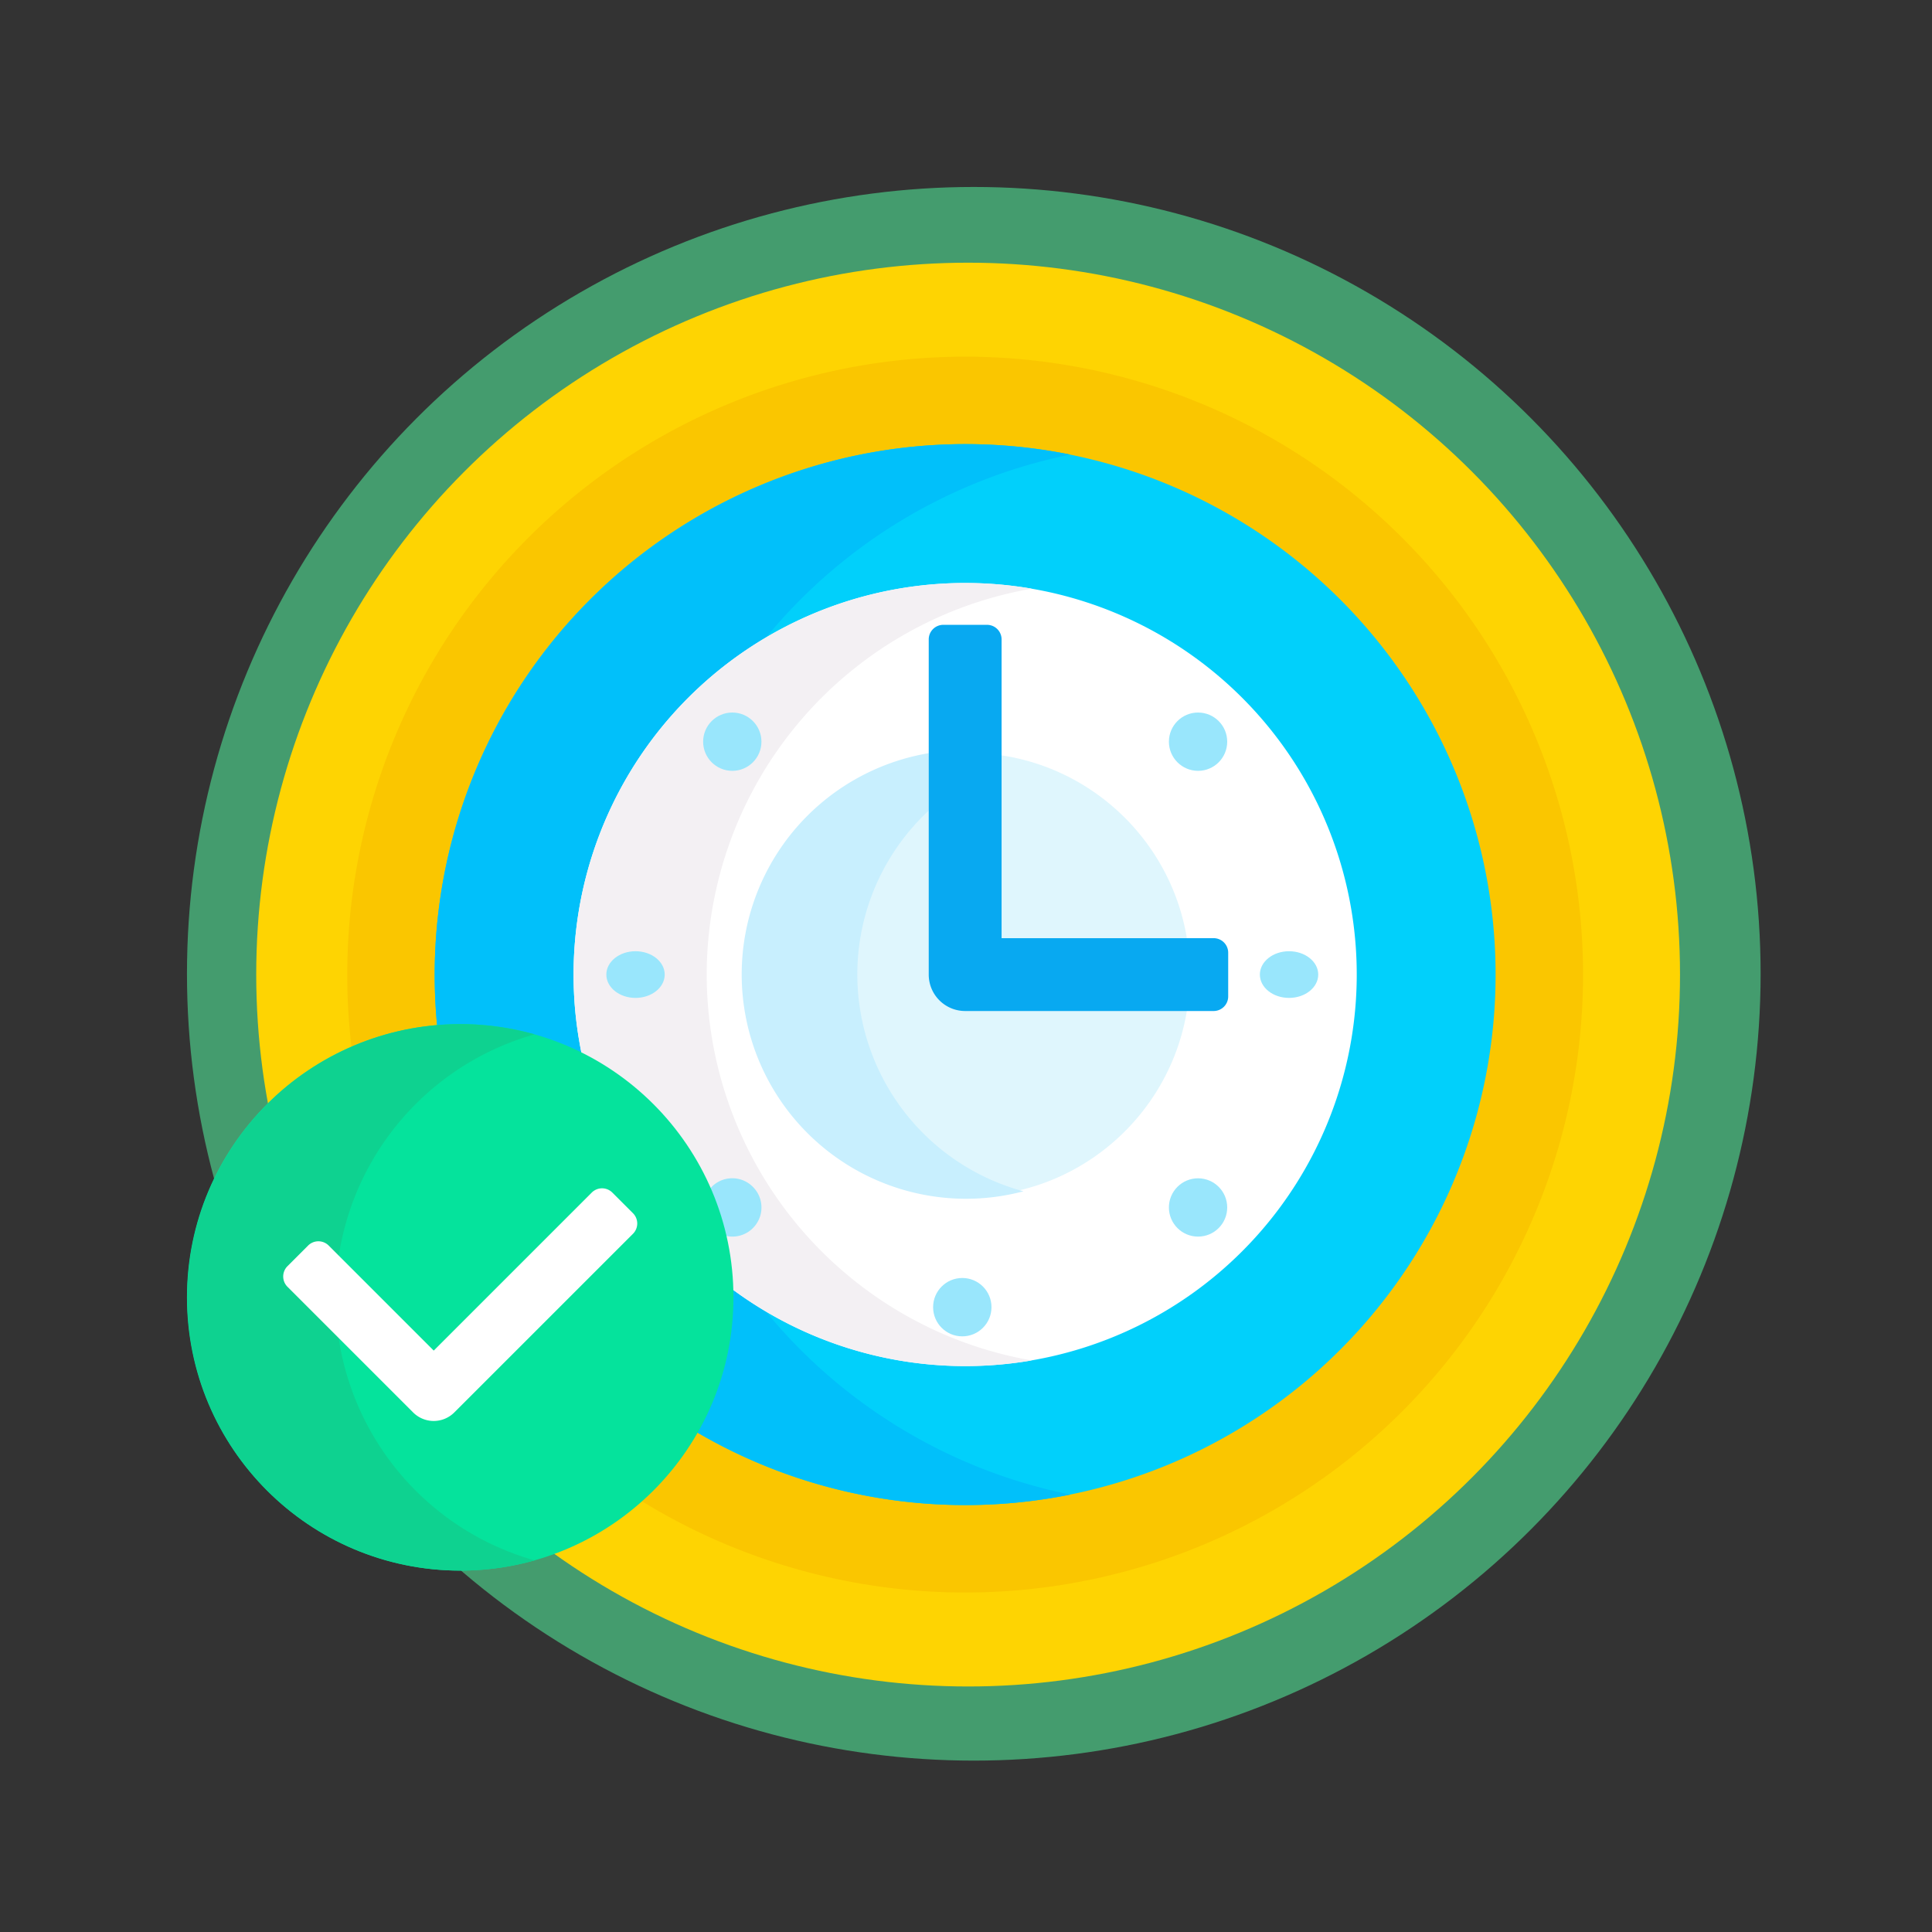 <svg xmlns="http://www.w3.org/2000/svg" width="124" height="124" viewBox="0 0 124 124">
  <rect x="0" y="0" width="124" height="124" fill="#333333" stroke="none"/>
  <g id="Grupo_979313" data-name="Grupo 979313" transform="translate(7224.01 -781.097)">
    <circle id="Elipse_7678" data-name="Elipse 7678" cx="50.5" cy="50.5" r="50.5" transform="translate(-7212.01 793.097)" fill="#449c6e"/>
    <rect id="Rectángulo_305813" data-name="Rectángulo 305813" width="124" height="124" transform="translate(-7224.01 781.097)" fill="none"/>
    <g id="hora" transform="translate(-7212.01 786.769)">
      <g id="Grupo_971909" data-name="Grupo 971909" transform="translate(4.445 11.188)">
        <circle id="Elipse_7712" data-name="Elipse 7712" cx="45.691" cy="45.691" r="45.691" transform="translate(0 0)" fill="#fed402"/>
        <path id="Trazado_684275" data-name="Trazado 684275" d="M94.658,44A39.672,39.672,0,0,0,55.293,88.482a17.343,17.343,0,0,1,18.453,28.875A39.659,39.659,0,1,0,94.658,44Z" transform="translate(-49.157 -37.967)" fill="#fac600"/>
        <g id="Grupo_971908" data-name="Grupo 971908" transform="translate(11.455 11.645)">
          <path id="Trazado_684276" data-name="Trazado 684276" d="M119.046,74A34.046,34.046,0,0,0,85,108.046q0,1.737.171,3.43c.483-.041.972-.062,1.466-.062a17.344,17.344,0,0,1,15.072,25.937A34.047,34.047,0,1,0,119.046,74Z" transform="translate(-85 -74)" fill="#01d0fb"/>
          <g id="Grupo_971905" data-name="Grupo 971905" transform="translate(0 0)">
            <path id="Trazado_684277" data-name="Trazado 684277" d="M178.872,364.959a25.229,25.229,0,0,1-2.285-1.534c.007.207.012.414.012.622a17.244,17.244,0,0,1-2.278,8.587,34.135,34.135,0,0,0,24.09,4.071A34.032,34.032,0,0,1,178.872,364.959Z" transform="translate(-157.612 -309.284)" fill="#01c0fa"/>
            <path id="Trazado_684278" data-name="Trazado 684278" d="M86.637,111.413a17.244,17.244,0,0,1,7.827,1.869,25.122,25.122,0,0,1,11.8-26.866A34.031,34.031,0,0,1,125.8,74.671,34.071,34.071,0,0,0,85,108.046q0,1.737.171,3.43C85.655,111.435,86.143,111.413,86.637,111.413Z" transform="translate(-85 -74)" fill="#01c0fa"/>
          </g>
          <path id="Trazado_684279" data-name="Trazado 684279" d="M157.777,121.644a25.139,25.139,0,0,0-24.583,30.369,17.373,17.373,0,0,1,9.512,14.866,25.129,25.129,0,1,0,15.071-45.234Z" transform="translate(-123.731 -112.731)" fill="#fff"/>
          <path id="Trazado_684280" data-name="Trazado 684280" d="M141.188,146.777a25.173,25.173,0,0,1,20.865-24.769,25.14,25.14,0,0,0-28.859,30,17.373,17.373,0,0,1,9.512,14.866,25.124,25.124,0,0,0,19.347,4.668A25.174,25.174,0,0,1,141.188,146.777Z" transform="translate(-123.731 -112.731)" fill="#f3f0f3"/>
          <path id="Trazado_684281" data-name="Trazado 684281" d="M181.8,326.455a1.86,1.86,0,0,0-2.846.241,17.224,17.224,0,0,1,.947,2.86,1.869,1.869,0,0,0,1.9-3.1Z" transform="translate(-161.378 -278.785)" fill="#99e6fc"/>
          <circle id="Elipse_7713" data-name="Elipse 7713" cx="14.231" cy="14.231" r="14.231" transform="translate(20.004 19.814)" fill="#dff6fd"/>
          <g id="Grupo_971906" data-name="Grupo 971906" transform="translate(19.642 19.835)">
            <path id="Trazado_684282" data-name="Trazado 684282" d="M197.483,194.241a14.361,14.361,0,0,1,4.583-10.525V180.03a14.4,14.4,0,1,0,6.08,28.12A14.428,14.428,0,0,1,197.483,194.241Z" transform="translate(-190 -180.03)" fill="#c8effe"/>
          </g>
          <g id="Grupo_971907" data-name="Grupo 971907" transform="translate(31.708 11.598)">
            <path id="Trazado_684283" data-name="Trazado 684283" d="M272.785,160.786H256.838a2.338,2.338,0,0,1-2.338-2.338V136.935a.935.935,0,0,1,.935-.935h2.806a.935.935,0,0,1,.935.935V156.11h13.609a.935.935,0,0,1,.935.935v2.806A.935.935,0,0,1,272.785,160.786Z" transform="translate(-254.5 -136)" fill="#08a9f1"/>
          </g>
        </g>
      </g>
      <g id="Grupo_971911" data-name="Grupo 971911" transform="translate(0 60.058)">
        <circle id="Elipse_7714" data-name="Elipse 7714" cx="17.537" cy="17.537" r="17.537" transform="translate(0 0)" fill="#05e39c"/>
        <path id="Trazado_684284" data-name="Trazado 684284" d="M9.54,290.537a17.545,17.545,0,0,1,12.767-16.88,17.537,17.537,0,1,0,0,33.761A17.545,17.545,0,0,1,9.54,290.537Z" transform="translate(0 -273)" fill="#0ed290"/>
        <g id="Grupo_971910" data-name="Grupo 971910" transform="translate(6.177 10.539)">
          <path id="Trazado_684285" data-name="Trazado 684285" d="M42.68,344.271a1.871,1.871,0,0,1-1.323-.548l-8.064-8.064a.935.935,0,0,1,0-1.323l1.323-1.323a.935.935,0,0,1,1.323,0l6.741,6.741,10.141-10.141a.935.935,0,0,1,1.323,0l1.323,1.323a.935.935,0,0,1,0,1.323L44,343.723A1.871,1.871,0,0,1,42.68,344.271Z" transform="translate(-33.019 -329.339)" fill="#fff"/>
        </g>
      </g>
      <g id="Grupo_971912" data-name="Grupo 971912" transform="translate(26.916 40.06)">
        <circle id="Elipse_7715" data-name="Elipse 7715" cx="1.873" cy="1.873" r="1.873" transform="translate(20.973 36.292)" fill="#99e6fc"/>
        <ellipse id="Elipse_7716" data-name="Elipse 7716" cx="1.873" cy="1.498" rx="1.873" ry="1.498" transform="translate(0 15.32)" fill="#99e6fc"/>
        <circle id="Elipse_7717" data-name="Elipse 7717" cx="1.871" cy="1.871" r="1.871" transform="translate(6.213)" fill="#99e6fc"/>
        <circle id="Elipse_7718" data-name="Elipse 7718" cx="1.871" cy="1.871" r="1.871" transform="translate(36.107)" fill="#99e6fc"/>
        <ellipse id="Elipse_7719" data-name="Elipse 7719" cx="1.873" cy="1.498" rx="1.873" ry="1.498" transform="translate(41.945 15.32)" fill="#99e6fc"/>
        <circle id="Elipse_7720" data-name="Elipse 7720" cx="1.871" cy="1.871" r="1.871" transform="translate(36.107 29.894)" fill="#99e6fc"/>
      </g>
    </g>
  </g>
</svg>
